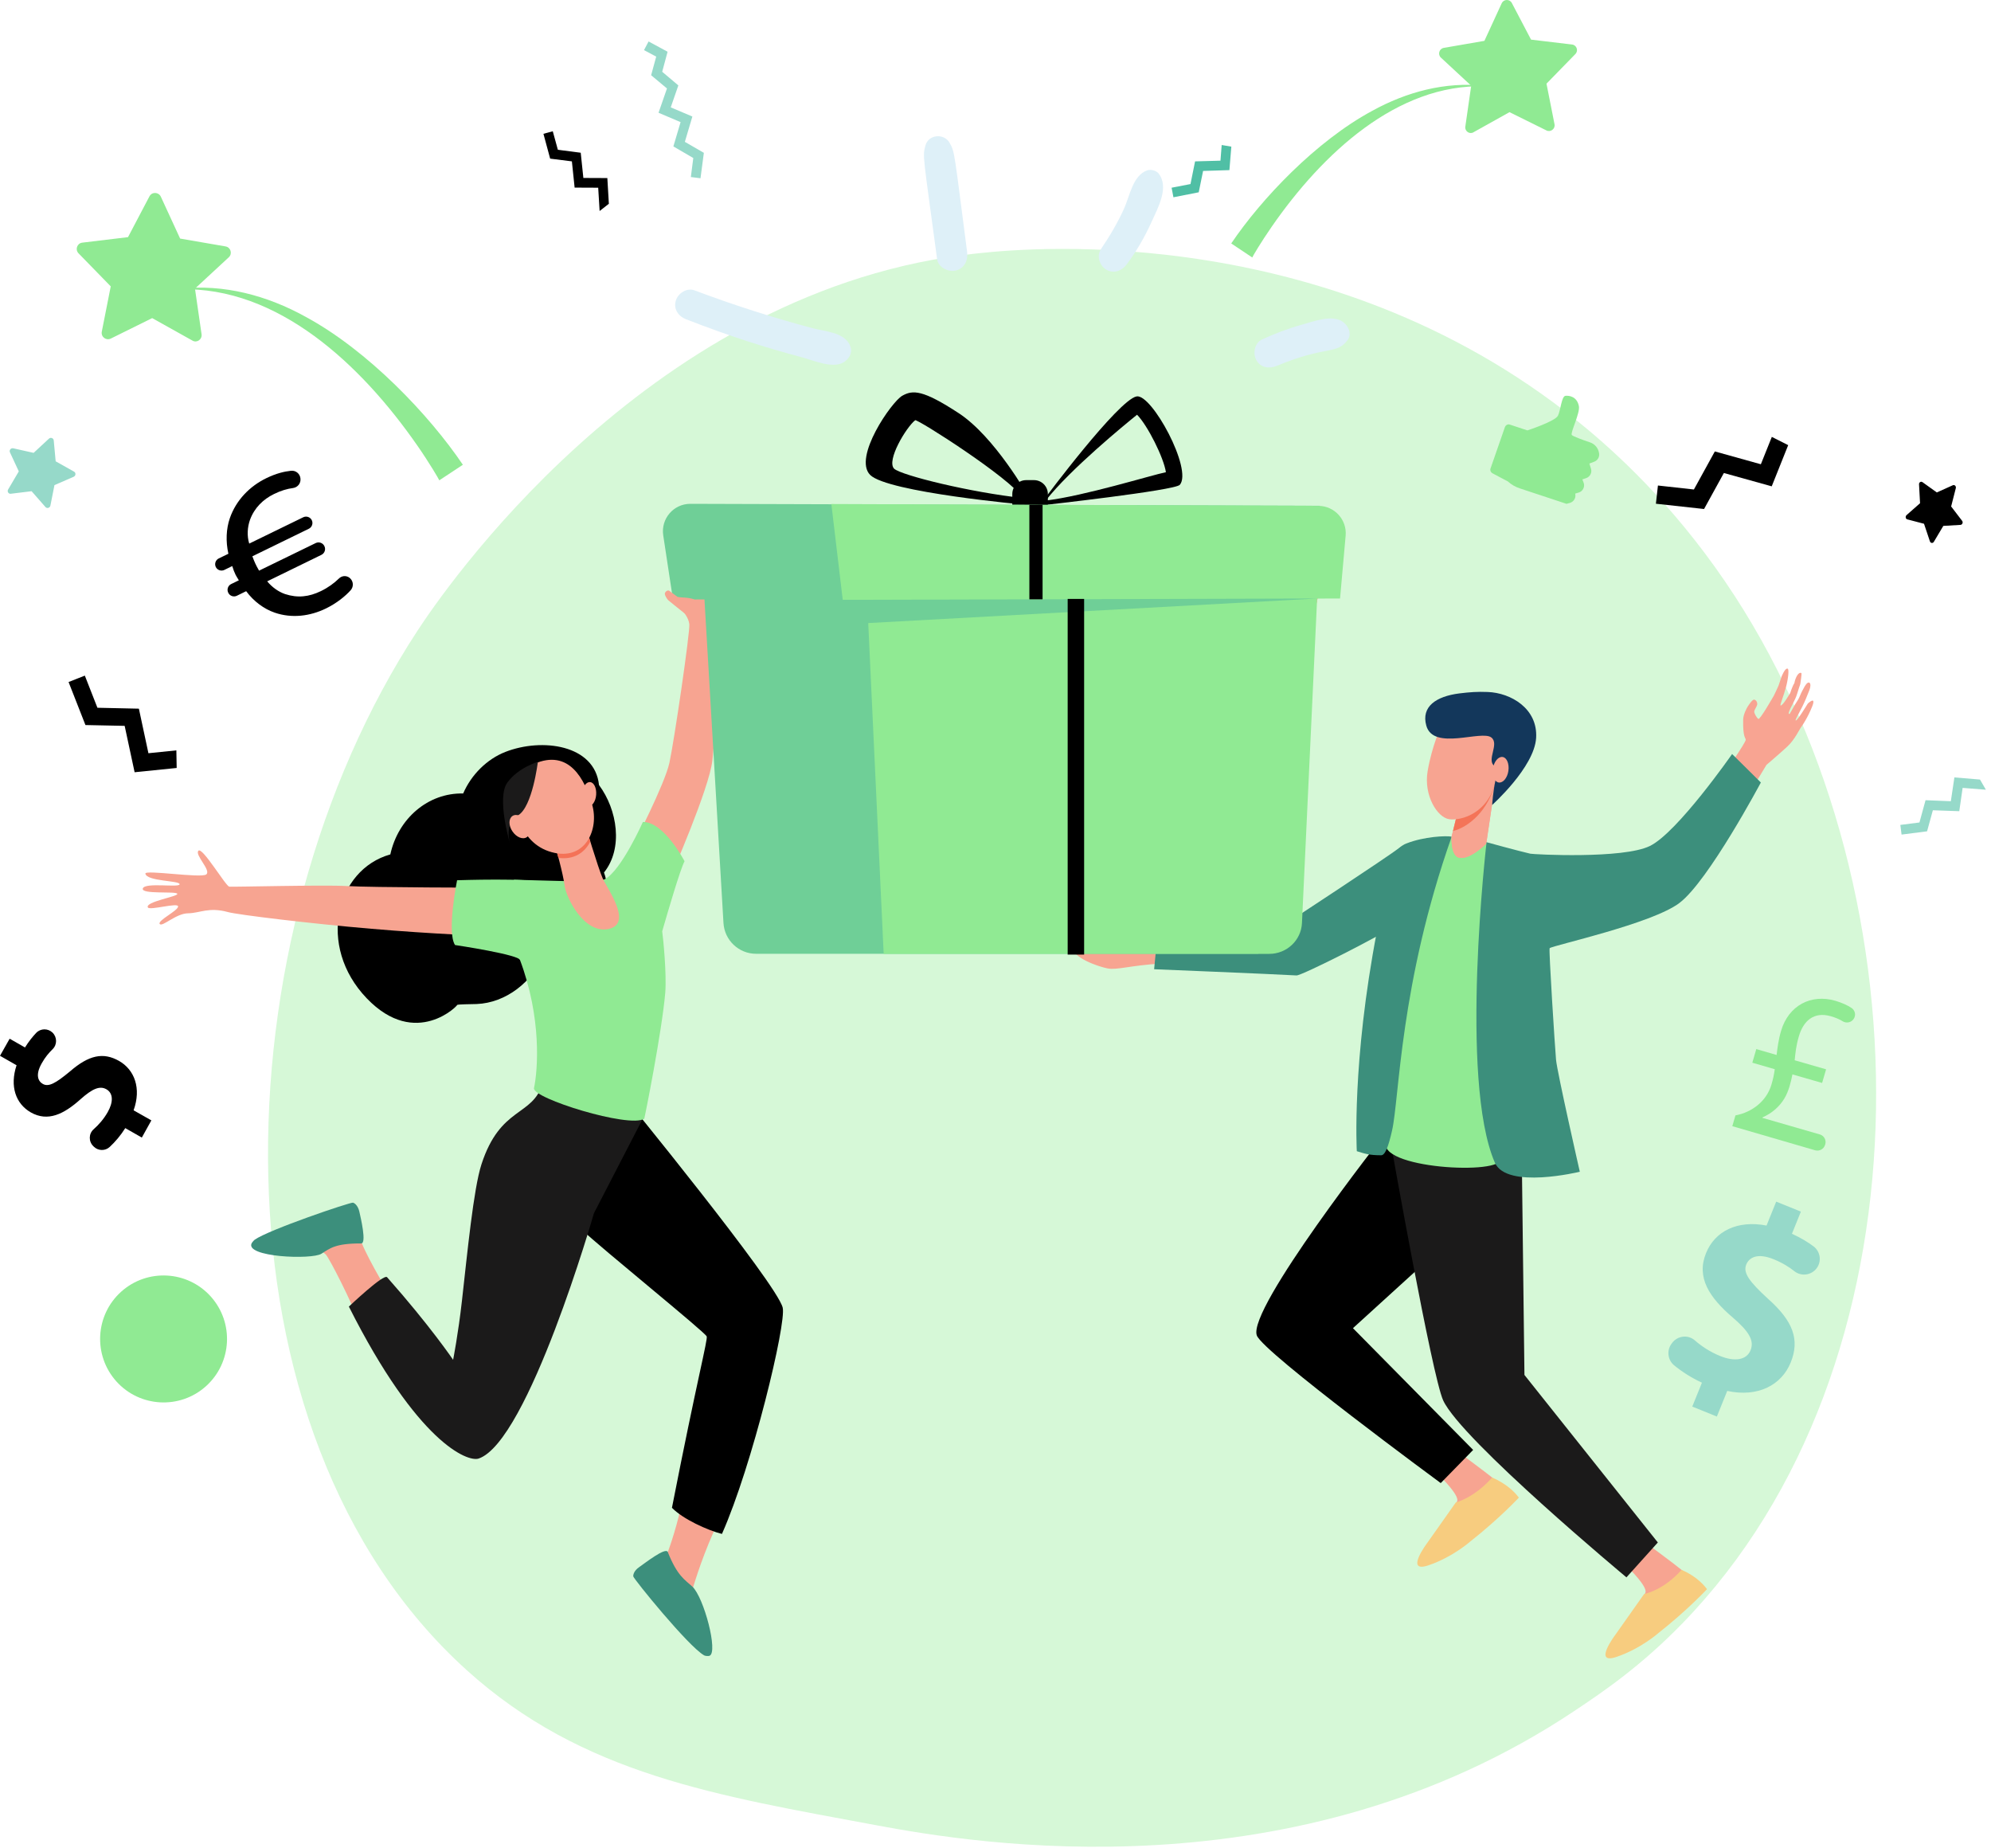 <svg width="208" height="193" viewBox="0 0 208 193" fill="none" xmlns="http://www.w3.org/2000/svg">
<path d="M175.787 169.534C171.414 174.041 167.501 176.69 164.506 178.69C135.289 198.194 101.891 192.572 91.566 190.651C74.906 187.551 60.843 185.364 48.761 174.45C21.306 149.65 22.642 97.916 43.62 65.87C46.108 62.07 67.055 31.026 100.525 26.651C101.344 26.544 101.955 26.483 102.49 26.427C107.667 25.878 139.753 22.986 165.915 44.9C169.66 48.037 175.687 53.696 181.276 62.325C201.711 93.88 201.776 142.751 175.787 169.534Z" fill="#D6F8D7"/>
<path d="M130.824 26.895C130.856 26.788 131.737 25.291 132.873 23.655C138.137 16.059 145.949 8.739 155.109 9.016L155.119 8.962C150.98 8.506 146.925 9.61 143.359 11.576C137.479 14.742 131.758 20.786 128.627 25.429L130.824 26.895Z" fill="#90EA93"/>
<path d="M153.082 13.223L153.697 8.952L150.534 6.02C150.174 5.69 150.354 5.085 150.832 5L155.077 4.267L156.881 0.347C157.083 -0.099 157.72 -0.121 157.943 0.315L159.949 4.139L164.226 4.649C164.714 4.702 164.927 5.297 164.576 5.648L161.562 8.739L162.401 12.978C162.496 13.456 161.997 13.839 161.562 13.626L157.699 11.714L153.931 13.817C153.527 14.062 153.007 13.7 153.082 13.223Z" fill="#90EA93"/>
<path d="M69.743 5.404L69.18 7.496L70.868 8.92L70.072 11.214L72.332 12.171L71.547 14.816L73.532 15.963L73.181 18.619L72.173 18.492L72.428 16.505L70.348 15.294L71.101 12.755L68.798 11.778L69.679 9.239L68.023 7.858L68.554 5.913L67.28 5.234L67.758 4.331L69.743 5.404Z" fill="#96D9C9"/>
<path d="M22.023 135.424C24.465 138.154 24.242 142.34 21.514 144.794C18.786 147.237 14.594 147.003 12.153 144.284C9.712 141.553 9.935 137.368 12.662 134.914C15.39 132.47 19.582 132.704 22.023 135.424Z" fill="#90EA93"/>
<path d="M15.156 142.998C16.462 144.454 18.701 144.581 20.155 143.275C21.609 141.968 21.737 139.726 20.431 138.271L15.156 142.998Z" fill="#90EA93"/>
<path d="M14.817 118.819L13.087 117.831C12.609 118.596 12.025 119.276 11.463 119.796C10.996 120.232 10.264 120.221 9.807 119.775L9.754 119.722C9.245 119.233 9.255 118.415 9.786 117.948C10.327 117.47 10.847 116.875 11.251 116.163C11.845 115.122 11.845 114.187 11.113 113.773C10.423 113.38 9.648 113.72 8.427 114.803C6.665 116.386 4.999 117.194 3.227 116.195C1.624 115.281 1.008 113.444 1.73 111.266L0 110.278L1.008 108.493L2.611 109.407C3.014 108.759 3.418 108.27 3.789 107.877C4.256 107.399 5.01 107.399 5.487 107.856C5.976 108.334 5.986 109.12 5.487 109.598C5.116 109.959 4.712 110.426 4.352 111.075C3.683 112.264 3.97 112.934 4.479 113.22C5.084 113.56 5.827 113.135 7.292 111.924C9.287 110.193 10.784 109.885 12.429 110.809C14.053 111.733 14.785 113.667 13.957 115.972L15.814 117.024L14.817 118.819Z" fill="black"/>
<path d="M185.103 45.634L183.957 48.492L179.149 47.153L176.962 51.127L173.205 50.712L172.993 52.614L178.024 53.166L180.093 49.406L185.092 50.797L186.812 46.495L185.103 45.634Z" fill="black"/>
<path d="M176.792 146.918L177.801 144.422C176.697 143.912 175.678 143.253 174.882 142.595C174.224 142.042 174.107 141.065 174.617 140.364L174.68 140.279C175.243 139.514 176.347 139.376 177.058 140.003C177.79 140.64 178.682 141.224 179.711 141.639C181.208 142.244 182.471 142.074 182.885 141.022C183.288 140.024 182.704 139.057 181.017 137.612C178.586 135.53 177.196 133.448 178.225 130.898C179.159 128.582 181.516 127.424 184.551 128.009L185.559 125.512L188.139 126.553L187.204 128.869C188.139 129.294 188.871 129.74 189.465 130.187C190.176 130.728 190.325 131.738 189.794 132.46C189.242 133.204 188.192 133.352 187.459 132.779C186.918 132.343 186.207 131.897 185.283 131.525C183.575 130.835 182.726 131.355 182.428 132.088C182.078 132.959 182.779 133.883 184.668 135.626C187.353 137.995 188.032 139.949 187.077 142.308C186.133 144.645 183.681 145.984 180.444 145.282L179.361 147.959L176.792 146.918Z" fill="#96D9C9"/>
<path d="M36.681 60.518C36.936 60.858 36.915 61.325 36.639 61.644C36.087 62.26 35.185 63.004 34.049 63.556C32.393 64.363 30.493 64.608 28.7 63.992C27.585 63.609 26.513 62.823 25.717 61.75L24.741 62.228C24.412 62.388 24.008 62.249 23.849 61.92L23.839 61.899C23.679 61.569 23.817 61.166 24.146 61.006L24.953 60.613C24.794 60.348 24.688 60.188 24.613 60.04C24.486 59.785 24.369 59.477 24.263 59.126L23.435 59.53C23.106 59.689 22.703 59.551 22.544 59.222C22.384 58.892 22.523 58.489 22.852 58.329L23.86 57.841C23.573 56.555 23.626 55.249 24.008 54.133C24.666 52.231 26.099 50.776 27.84 49.937C28.848 49.448 29.697 49.246 30.398 49.172C30.886 49.119 31.321 49.459 31.385 49.947V49.958C31.459 50.457 31.109 50.914 30.599 50.978C30.026 51.052 29.368 51.233 28.615 51.605C27.511 52.147 26.577 53.028 26.11 54.314C25.855 55.057 25.781 55.939 26.036 56.778L31.682 54.027C32.011 53.867 32.414 54.006 32.574 54.335C32.733 54.664 32.595 55.068 32.266 55.227L26.365 58.106C26.471 58.393 26.587 58.68 26.672 58.861C26.779 59.084 26.895 59.317 27.065 59.604L32.977 56.725C33.317 56.555 33.731 56.704 33.89 57.044C34.06 57.384 33.911 57.798 33.571 57.958L27.914 60.72C28.445 61.357 29.103 61.814 29.772 62.047C31.098 62.483 32.276 62.345 33.529 61.739C34.293 61.368 34.919 60.9 35.376 60.454C35.758 60.05 36.363 60.093 36.681 60.518Z" fill="black"/>
<path d="M18.425 78.376L15.506 78.674L14.509 74.02L10.178 73.925L8.862 70.568L7.164 71.237L8.926 75.731L13.023 75.816L14.063 80.66L18.457 80.214L18.425 78.376Z" fill="black"/>
<path d="M157.731 44.349L159.567 44.955C159.567 44.955 162.475 44.009 162.762 43.414C163.048 42.819 163.133 41.385 163.547 41.343C163.961 41.3 164.757 41.438 164.948 42.426C165.086 43.138 164.035 45.209 164.205 45.433C164.311 45.571 165.351 45.953 166.115 46.208C166.625 46.378 166.986 46.824 167.06 47.366C167.113 47.727 166.911 48.078 166.572 48.216L166.041 48.418L166.211 48.96C166.338 49.363 166.115 49.799 165.712 49.937L165.309 50.075L165.436 50.404C165.606 50.829 165.372 51.318 164.927 51.446L164.566 51.552L164.576 51.647C164.64 52.04 164.385 52.423 164.003 52.529L163.653 52.625L158.771 51.01C158.314 50.861 157.89 50.617 157.529 50.288L155.905 49.427C155.735 49.331 155.65 49.13 155.714 48.938L157.221 44.604C157.306 44.392 157.529 44.275 157.731 44.349Z" fill="#90EA93"/>
<path d="M45.894 50.17C45.851 50.054 44.875 48.375 43.612 46.559C37.732 38.081 29.018 29.912 18.787 30.22L18.776 30.156C23.404 29.646 27.925 30.878 31.905 33.077C38.464 36.615 44.854 43.361 48.356 48.545L45.894 50.17Z" fill="#90EA93"/>
<path d="M21.058 34.916L20.368 30.145L23.902 26.873C24.305 26.502 24.104 25.832 23.562 25.737L18.818 24.919L16.802 20.542C16.568 20.043 15.868 20.021 15.613 20.51L13.373 24.77L8.597 25.344C8.056 25.407 7.822 26.066 8.204 26.459L11.569 29.912L10.635 34.639C10.529 35.181 11.081 35.606 11.58 35.362L15.899 33.226L20.102 35.574C20.559 35.85 21.132 35.457 21.058 34.916Z" fill="#90EA93"/>
<path d="M180.974 117.629L181.303 116.503C183.054 116.174 184.562 114.995 185.06 113.295C185.22 112.753 185.326 112.296 185.411 111.68L183.065 111L183.479 109.577L185.602 110.193C185.687 109.481 185.803 108.557 186.069 107.675C186.854 105.009 189.21 103.797 191.736 104.531C192.458 104.743 193.021 105.009 193.435 105.285C193.806 105.54 193.912 106.039 193.658 106.421C193.413 106.804 192.904 106.91 192.511 106.676C192.193 106.475 191.779 106.294 191.259 106.145C189.476 105.635 188.393 106.645 187.926 108.249C187.64 109.215 187.565 109.98 187.491 110.745L190.771 111.691L190.357 113.114L187.257 112.222C187.077 113.104 186.865 113.975 186.419 114.729C185.878 115.632 185.092 116.28 184.126 116.716L184.116 116.758L190.113 118.49C190.558 118.617 190.813 119.074 190.686 119.52L190.664 119.584C190.537 120.019 190.07 120.274 189.624 120.147L180.974 117.629Z" fill="#90EA93"/>
<path d="M0.849 51.127L1.964 49.236L1.04 47.249C0.934 47.026 1.136 46.771 1.38 46.824L3.513 47.302L5.116 45.815C5.296 45.645 5.594 45.762 5.615 46.006L5.816 48.184L7.727 49.257C7.95 49.374 7.929 49.693 7.695 49.799L5.689 50.67L5.265 52.816C5.211 53.06 4.904 53.145 4.744 52.954L3.301 51.307L1.125 51.573C0.892 51.605 0.722 51.339 0.849 51.127Z" fill="#96D9C9"/>
<path d="M206.85 81.425L204.176 81.202L203.804 83.688L201.162 83.581L200.525 85.908L198.529 86.163L198.657 87.172L201.321 86.832L201.926 84.633L204.685 84.729L205.036 82.296L207.466 82.487L206.85 81.425Z" fill="#96D9C9"/>
<path d="M63.608 21.285L63.449 18.598L60.944 18.587L60.668 15.953L58.28 15.644L57.749 13.711L56.773 13.976L57.474 16.569L59.745 16.855L60.031 19.596L62.494 19.607L62.642 22.04L63.608 21.285Z" fill="black"/>
<path d="M127.63 15.146L127.502 16.782L124.849 16.856L124.371 19.225L122.397 19.607L122.588 20.606L125.231 20.085L125.687 17.855L128.436 17.77L128.638 15.316L127.63 15.146Z" fill="#50BFA5"/>
<path d="M203.019 54.93L204.813 54.824C205.004 54.813 205.11 54.558 204.982 54.399L203.836 52.901L204.324 50.989C204.377 50.787 204.197 50.606 204.017 50.681L202.34 51.435L200.843 50.362C200.684 50.245 200.461 50.383 200.482 50.596L200.588 52.561L199.177 53.804C199.028 53.942 199.071 54.208 199.262 54.25L201.002 54.707L201.618 56.545C201.682 56.747 201.936 56.768 202.032 56.587L203.019 54.93Z" fill="black"/>
<path d="M66.219 88.15C66.219 88.15 69.435 81.946 69.934 79.672C70.433 77.399 72.11 65.936 72.014 65.192C71.834 63.779 69.987 62.866 70.327 62.239C70.666 61.612 72.418 61.421 73.012 61.474C73.606 61.527 74.806 61.878 75.326 62.303C75.835 62.728 74.753 76.464 74.424 79.417C74.095 82.371 70.093 91.485 70.093 91.485L66.219 88.15Z" fill="#F7A491"/>
<path d="M75.909 62.048C75.835 62.09 75.57 62.175 75.506 62.228L75.007 62.388C75.007 62.388 76.281 62.356 77.034 63.163C77.024 63.163 76.674 62.526 75.909 62.048Z" fill="#F47257"/>
<path d="M136.768 64.544C137.267 64.162 137.522 63.206 137.628 62.589L137.883 61.782C137.692 61.697 133.903 60.975 132.756 60.89C132.629 61.251 132.555 61.548 132.586 61.75C132.714 62.696 133.637 68.857 133.637 68.857L136.917 69.07C136.906 69.07 136.365 65.415 136.768 64.544Z" fill="#F7A491"/>
<path d="M136.853 61.952C136.853 61.952 136.174 62.26 135.42 63.163C135.42 63.163 133.616 61.888 133.701 61.517C133.807 61.017 135.664 62.037 135.664 62.037L136.853 61.952Z" fill="#F47458"/>
<path d="M152.837 152.028C152.837 152.028 157.252 155.215 157.942 156.16C158.94 157.531 150.47 160.091 151.394 158.487C151.606 158.115 152.221 156.883 152.243 156.755C152.381 156.107 150.587 154.344 150.587 154.344L152.837 152.028Z" fill="#F7A491"/>
<path d="M149.101 161.164L152.094 156.926C152.094 156.926 153.962 156.49 155.883 154.333C155.883 154.333 157.613 154.992 158.675 156.426C158.675 156.426 156.669 158.593 153.58 161.026C153.58 161.026 151.744 162.652 149.218 163.502C146.692 164.351 149.101 161.164 149.101 161.164Z" fill="#F7CC7F"/>
<path d="M188.86 73.489C188.86 73.489 187.725 75.369 187.597 75.253C187.502 75.168 188.181 74.169 188.669 72.969C188.797 72.66 188.913 72.352 189.03 72.076C189.317 71.332 188.966 70.95 188.542 71.683C188.393 71.938 188.16 72.374 188.032 72.703C187.894 73.064 187.661 73.351 187.502 73.627C187.183 74.19 186.96 74.605 186.95 74.583C186.929 74.551 186.791 74.615 186.918 74.286C187.067 73.882 187.555 73.107 187.735 72.501C187.831 72.161 188.075 71.46 188.075 71.46C188.075 71.46 188.255 70.334 188.192 70.302C187.863 70.132 187.534 70.876 187.459 71.354C187.258 71.641 187.024 72.384 187.024 72.384C187.024 72.384 186.217 73.787 186.016 73.68C185.931 73.638 186.334 72.714 186.589 71.747C186.822 70.855 186.918 69.909 186.759 69.845C186.483 69.728 186.111 70.695 186.111 70.695C186.111 70.695 185.888 71.386 185.804 71.609C185.697 71.874 185.326 72.639 185.326 72.639C185.326 72.639 183.861 75.221 183.691 75.093C183.522 74.976 183.235 74.488 183.267 74.296C183.299 74.105 183.543 73.787 183.575 73.595C183.606 73.404 183.5 73.128 183.267 73.075C183.044 73.022 182.535 73.882 182.535 73.882C182.535 73.882 182.121 74.583 182.11 75.157C182.068 77.112 182.386 77.037 182.375 77.282C182.365 77.579 180.104 80.841 180.104 80.841C180.104 80.841 180.093 80.862 180.062 80.894L182.747 82.848C183.638 81.393 184.339 80.246 184.541 79.895C184.541 79.895 185.888 78.748 186.706 77.993C187.523 77.239 187.99 76.156 188.192 75.911C188.223 75.879 188.839 75.008 189.338 73.744C189.752 72.639 188.86 73.489 188.86 73.489Z" fill="#F8A492"/>
<path d="M159.587 119.308L158.887 122.761L141.343 138.728L153.899 151.444L150.513 154.907C150.513 154.907 131.971 141.277 131.302 139.493C130.272 136.741 144.601 118.522 144.601 118.522L159.587 119.308Z" fill="black"/>
<path d="M172.505 161.579C172.505 161.579 176.92 164.766 177.61 165.711C178.607 167.082 170.138 169.642 171.061 168.038C171.273 167.666 171.889 166.434 171.91 166.306C172.048 165.658 170.254 163.895 170.254 163.895L172.505 161.579Z" fill="#F7A491"/>
<path d="M168.768 170.736L171.761 166.497C171.761 166.497 173.757 166.136 175.667 163.979C175.667 163.979 177.27 164.564 178.331 165.987C178.331 165.987 176.325 168.154 173.237 170.587C173.237 170.587 171.401 172.213 168.875 173.063C166.348 173.923 168.768 170.736 168.768 170.736Z" fill="#F7CC7F"/>
<path d="M158.983 120.912L159.259 143.614L173.194 161.111L169.915 164.755C169.915 164.755 152.657 150.392 150.768 146.27C149.6 143.71 145.323 119.542 145.323 119.542L158.983 120.912Z" fill="#1B1A1A"/>
<path d="M144.835 119.128C146.257 115.909 146.098 92.803 151.649 87.385C153.602 87.714 154.992 87.905 155.321 87.99C155.607 90.37 155.926 99.102 156.128 107.112C156.255 112.445 156.128 118.033 156.775 120.987C157.189 122.803 143.529 122.07 144.835 119.128Z" fill="#90EA93"/>
<path d="M121.325 100.643C118.077 100.834 116.708 101.344 115.711 101.152C114.713 100.961 112.049 100.016 112.102 99.007C115.668 98.295 121.888 99.4 121.888 99.4C121.463 101.482 121.325 100.643 121.325 100.643Z" fill="#F7A491"/>
<path d="M149.282 88.118C149.282 88.118 147.838 95.203 146.161 96.414C144.484 97.636 135.972 101.917 135.452 101.885C132.884 101.737 120.572 101.237 120.572 101.237L120.954 97.285L134.826 96.159C134.826 96.159 144.867 89.573 146.225 88.532C147.17 87.926 149.282 88.118 149.282 88.118Z" fill="#3C8F7C"/>
<path d="M144.283 120.668C143.03 120.668 142.574 120.498 141.746 120.243C141.746 120.243 141.205 110.968 143.858 97.222C144.856 92.037 144.888 88.893 146.936 88.096C148.783 87.374 151.044 87.278 151.659 87.385C146.225 102.788 146.204 114.644 145.429 118.086C145.036 119.807 144.697 120.678 144.283 120.668Z" fill="#3C8F7C"/>
<path d="M152.222 85.058L151.648 87.385C151.648 87.385 151.521 89.414 152.455 89.594C153.591 89.817 155.268 88.118 155.268 88.118L156.244 81.552L152.222 85.058Z" fill="#F7A491"/>
<path d="M152.222 85.058L151.648 87.385C151.648 87.385 151.521 89.414 152.455 89.594C153.591 89.817 155.268 88.118 155.268 88.118L156.244 81.552L152.222 85.058Z" fill="#F7A491"/>
<path d="M156.245 81.584L152.222 85.058L151.797 86.8C153.336 86.428 155.533 84.728 156.245 81.584Z" fill="#F47458"/>
<path d="M152.211 75.54C151.234 75.54 150.364 76.209 150.024 77.186C149.738 77.994 149.377 79.183 149.144 80.554C148.719 83.082 150.152 85.388 151.404 85.568C152.657 85.749 155.629 84.92 156.287 81.351C156.573 79.821 156.945 77.813 155.682 76.751C154.705 75.933 153.325 75.55 152.211 75.54Z" fill="#F7A491"/>
<path d="M155.883 84.081C155.883 84.081 160.288 80.15 160.479 77.08C160.67 74.01 157.836 72.363 155.416 72.278C154.323 72.236 153.58 72.289 152.455 72.427C150.025 72.735 148.454 73.808 149.006 75.794C149.749 78.461 154.779 76.209 155.809 77.037C156.658 77.717 155.278 79.364 156.106 79.991C156.881 80.585 156.488 80.384 156.234 81.499C155.979 82.646 155.883 84.081 155.883 84.081Z" fill="#13375B"/>
<path d="M157.581 80.522C157.475 81.255 157.019 81.797 156.573 81.733C156.127 81.669 155.851 81.021 155.968 80.278C156.074 79.545 156.531 79.003 156.977 79.067C157.422 79.13 157.688 79.789 157.581 80.522Z" fill="#F7A491"/>
<path d="M137.522 60.72C137.129 60.029 136.535 60.741 136.917 61.633C136.938 61.676 136.917 61.75 136.917 61.74C136.821 61.974 135.898 62.706 135.898 62.706C135.898 62.706 136.63 64.757 137.044 64.226C137.458 63.684 137.766 61.931 137.766 61.931L137.522 60.72Z" fill="#F7A491"/>
<path d="M183.957 81.733L180.953 78.758C180.953 78.758 175.253 86.949 172.367 88.362C169.554 89.743 160.203 89.244 159.874 89.169C158.749 88.914 155.3 87.969 155.3 87.969C155.3 87.969 152.413 112.806 156.17 121.443C157.401 124.258 165.043 122.389 165.043 122.389C165.043 122.389 162.687 112.041 162.559 110.692C162.443 109.396 161.785 99.134 161.891 99.038C162.167 98.762 172.6 96.489 175.455 94.311C178.48 92.027 183.957 81.733 183.957 81.733Z" fill="#3C8F7C"/>
<path d="M38.316 104.276C43.463 109.641 47.974 104.892 47.751 104.966C47.932 104.892 49.057 104.892 49.789 104.871C52.856 104.754 55.648 102.555 56.858 99.644C61.443 99.038 64.447 94.8 63.099 91.135C65.126 88.606 64.5 84.58 62.578 81.998C62.133 77.77 56.614 77.048 52.803 78.535C50.872 79.289 49.237 80.915 48.388 82.88C44.726 82.795 41.595 85.493 40.778 89.244C35.1 90.826 33.062 98.805 38.316 104.276Z" fill="black"/>
<path d="M71.367 156.277C70.836 159.178 69.912 161.727 69.796 162.025C69.732 162.173 69.159 162.694 69.095 162.843C69.403 166.38 71.653 168.473 73.765 169.971C73.309 168.186 72.29 166.146 72.417 165.753C72.63 165.127 73.447 162.248 75.188 158.625C73.415 158.423 72.789 157.35 71.367 156.277Z" fill="#F7A491"/>
<path d="M64.935 114.23L52.729 122.569C52.729 122.569 58.673 126.436 60.711 128.38C62.748 130.324 73.659 139.142 73.829 139.588C73.956 139.917 72.821 144.103 70.199 157.489C71.356 158.678 73.914 159.836 75.421 160.219C78.595 153.08 82.171 138.218 81.768 136.582C81.153 134.053 64.935 114.23 64.935 114.23Z" fill="black"/>
<path d="M34.028 131.025C34.389 131.376 36.766 136.018 37.679 138.504C39.005 137.665 39.812 136.677 41.287 136.114C40.12 134.425 37.838 130.345 37.647 129.379C37.201 127.073 36.681 126.733 36.681 126.733C36.681 126.733 28.976 129.347 28.455 130.08C27.946 130.802 32.584 129.612 34.028 131.025Z" fill="#F7A491"/>
<path d="M37.732 129.878C38.326 129.878 37.678 127.169 37.541 126.553C37.381 125.852 36.978 125.639 36.883 125.618C36.607 125.554 28.041 128.455 26.598 129.496C26.502 129.57 26.322 129.793 26.301 129.836C25.505 131.312 32.573 131.599 33.582 130.951C34.484 130.378 35.046 129.868 37.732 129.878Z" fill="#3C8F7C"/>
<path d="M67.153 116.843C67.153 116.843 56.815 112.764 56.677 113.2C55.605 116.652 52.272 115.537 50.298 121.613C49.47 124.163 48.823 130.877 48.26 135.859C47.878 139.28 47.337 142.032 47.337 142.032C47.337 142.032 44.938 138.483 40.438 133.405C40.088 133.012 36.447 136.475 36.447 136.475C43.622 150.721 48.855 152.729 50.001 152.347C55.191 150.594 62.058 126.713 62.047 126.723C62.897 125.087 67.153 116.843 67.153 116.843Z" fill="#1B1A1A"/>
<path d="M51.19 92.718C51.19 92.718 38.846 92.707 36.203 92.547C33.815 92.409 24.326 92.654 23.955 92.611C23.584 92.569 21.132 88.415 20.728 88.861C20.325 89.307 22.098 90.922 21.546 91.336C20.994 91.751 15.114 90.816 15.188 91.251C15.337 92.069 18.765 91.963 18.765 92.356C18.765 92.749 15.167 92.133 14.923 92.792C14.679 93.451 18.383 93.057 18.521 93.355C18.669 93.642 15.092 94.183 15.453 94.789C15.655 95.118 18.627 94.237 18.606 94.683C18.595 95.129 16.419 96.159 16.685 96.51C16.95 96.861 18.383 95.405 19.646 95.395C20.909 95.373 21.8 94.715 23.817 95.267C24.804 95.543 32.382 96.468 38.772 97.009C45.331 97.572 50.702 97.753 50.702 97.753L51.19 92.718Z" fill="#F7A491"/>
<path d="M69.499 103.691C69.658 101.705 69.276 97.933 69.18 97.275C69.775 95.214 71.059 90.816 71.515 89.955C71.515 89.955 69.371 85.823 67.163 85.855C67.163 85.855 64.913 90.922 63.183 91.836C63.162 91.825 62.568 92.101 62.313 92.101C60.636 92.091 54.777 91.91 53.684 91.889L54.3 100.207C56.614 106.337 56.189 111.765 55.786 113.656C55.563 114.708 65.741 117.863 67.302 116.854C67.344 116.811 69.159 107.707 69.499 103.691Z" fill="#90EA93"/>
<path d="M56.656 92.197C55.573 91.676 47.751 91.942 47.751 91.942C47.751 91.942 46.657 97.392 47.538 98.709C47.538 98.709 54.533 99.75 54.331 100.324L56.656 92.197Z" fill="#90EA93"/>
<path d="M58.015 88.383C58.015 88.383 58.832 91.252 58.98 92.484C59.129 93.727 61.008 97.573 63.576 97.031C66.145 96.478 63.47 92.877 62.961 91.74C62.462 90.604 61.103 86.025 61.103 86.025L58.015 88.383Z" fill="#F7A491"/>
<path d="M61.666 87.905C61.347 86.864 61.093 86.025 61.093 86.025L58.004 88.383C58.004 88.383 58.153 88.915 58.333 89.605C59.978 89.828 61.093 89.042 61.666 87.905Z" fill="#F47257"/>
<path d="M55.775 79.799C55.775 79.799 54.427 80.575 53.96 82.211C53.493 83.847 54.109 88.054 57.633 89.01C61.146 89.977 62.621 86.62 61.857 84.027C61.103 81.435 59.479 78.163 55.775 79.799Z" fill="#F7A491"/>
<path d="M62.281 83.018C62.228 83.719 61.846 84.261 61.432 84.229C61.029 84.197 60.742 83.603 60.795 82.901C60.849 82.2 61.231 81.658 61.645 81.69C62.058 81.722 62.334 82.317 62.281 83.018Z" fill="#F7A491"/>
<path d="M69.764 162.11C69.541 161.557 67.312 163.321 66.781 163.682C66.187 164.086 66.144 164.542 66.155 164.649C66.198 164.925 71.876 171.926 73.542 172.892C73.701 172.988 74.031 172.988 74.126 172.946C75.049 172.584 73.542 166.858 72.332 165.722C71.547 164.999 70.761 164.617 69.764 162.11Z" fill="#3C8F7C"/>
<path d="M56.189 79.587C56.189 79.587 55.626 84.293 54.119 85.164C52.612 86.035 53.281 88.107 53.281 88.107C53.281 88.107 51.837 83.294 53.015 81.722C54.183 80.139 56.189 79.587 56.189 79.587Z" fill="#1B1A1A"/>
<path d="M55.022 85.823C55.446 86.429 55.446 87.151 55.043 87.438C54.629 87.725 53.96 87.459 53.546 86.853C53.122 86.248 53.122 85.526 53.525 85.239C53.928 84.952 54.608 85.218 55.022 85.823Z" fill="#F7A491"/>
<path d="M118.736 41.406C116.815 41.789 109.152 52.062 109.152 52.062L108.886 52.773C108.886 52.773 122.758 51.233 123.257 50.638C124.616 49.044 120.317 41.098 118.736 41.406ZM109.247 52.285C111.773 49.044 117.547 44.317 118.789 43.318C119.903 44.455 121.58 47.812 121.803 49.321C120.211 49.65 113.302 51.796 109.247 52.285Z" fill="black"/>
<path d="M100.162 43.159C96.394 40.694 95.354 40.715 94.25 41.342C93.146 41.969 89.092 47.791 90.907 49.607C92.722 51.424 107.093 52.72 107.093 52.72L107.422 51.838C107.422 51.838 103.93 45.623 100.162 43.159ZM93.412 48.959C92.573 48.12 94.664 44.636 95.609 43.892C95.853 43.754 105.522 49.915 106.87 52.019C101.467 51.445 94.186 49.66 93.412 48.959Z" fill="black"/>
<path d="M107.209 55.439H108.016C108.822 55.439 109.47 54.791 109.47 53.984V51.604C109.47 50.797 108.822 50.149 108.016 50.149H107.209C106.402 50.149 105.755 50.797 105.755 51.604V53.984C105.755 54.791 106.402 55.439 107.209 55.439Z" fill="black"/>
<path d="M137.872 52.826L72.12 52.624C70.369 52.624 69.032 54.175 69.287 55.907L70.305 62.621L73.596 62.611L75.581 96.404C75.687 98.21 77.183 99.623 78.987 99.623H131.462L133.648 62.483L136.747 62.472L137.872 52.826Z" fill="#6FCF97"/>
<path d="M72.513 63.417L72.523 62.61C71.897 62.366 71.154 62.44 70.783 62.344L69.902 61.697C69.721 61.611 69.456 61.824 69.456 62.026C69.456 62.217 69.711 62.61 69.828 62.706C69.828 62.706 71.409 64.002 71.961 64.405C72.237 64.597 73.097 65.128 73.097 65.128L73.595 64.182L72.513 63.417Z" fill="#F7A491"/>
<path d="M132.597 99.633H92.318L90.164 53.517H138.021L136.015 96.425C135.93 98.22 134.423 99.633 132.597 99.633Z" fill="#90EA93"/>
<path d="M139.995 62.515L88.041 62.653L86.852 52.645L137.745 52.837C139.411 52.847 140.727 54.282 140.579 55.949L139.995 62.515Z" fill="#90EA93"/>
<path d="M88.04 62.653L137.596 62.515L89.611 65.139L88.04 62.653Z" fill="#6FCF97"/>
<path d="M108.918 52.72H107.538V62.599H108.918V52.72Z" fill="black"/>
<path d="M113.259 62.557H111.54V99.707H113.259V62.557Z" fill="black"/>
<path d="M71.664 33.343C76.249 35.128 80.028 36.328 83.806 37.327C85.048 37.656 87.107 38.602 88.253 37.763C88.848 37.327 89.102 36.668 88.752 35.978C88.115 34.703 86.131 34.607 84.878 34.278C81.057 33.258 76.79 31.93 72.556 30.326C71.76 30.029 70.836 30.623 70.603 31.399C70.337 32.27 70.868 33.035 71.664 33.343Z" fill="#DEF0F8"/>
<path d="M101.032 26.289C99.674 15.91 99.769 15.889 99.196 14.901C98.612 13.902 96.999 14.03 96.68 15.198C96.362 16.346 96.436 16.165 97.901 27.075C98.018 27.946 99.09 28.446 99.865 28.254C100.788 28.021 101.149 27.16 101.032 26.289Z" fill="#DEF0F8"/>
<path d="M117.706 27.617C118.735 26.236 119.595 24.749 120.306 23.176C120.964 21.71 122.174 19.564 121.039 18.12C120.794 17.812 120.221 17.663 119.86 17.79C118.332 18.322 118.035 20.467 117.419 21.817C116.751 23.283 115.923 24.685 115.021 26.013C114.543 26.714 114.861 27.744 115.562 28.159C116.347 28.626 117.196 28.297 117.706 27.617Z" fill="#DEF0F8"/>
<path d="M140.791 35.51C141.258 34.873 140.865 34.044 140.324 33.641C139.199 32.801 137.225 33.577 135.994 33.917C134.571 34.31 133.192 34.841 131.844 35.457C131.069 35.819 130.857 36.913 131.249 37.614C131.706 38.432 132.608 38.538 133.404 38.209C138.562 36.052 139.645 37.083 140.791 35.51Z" fill="#DEF0F8"/>
</svg>
